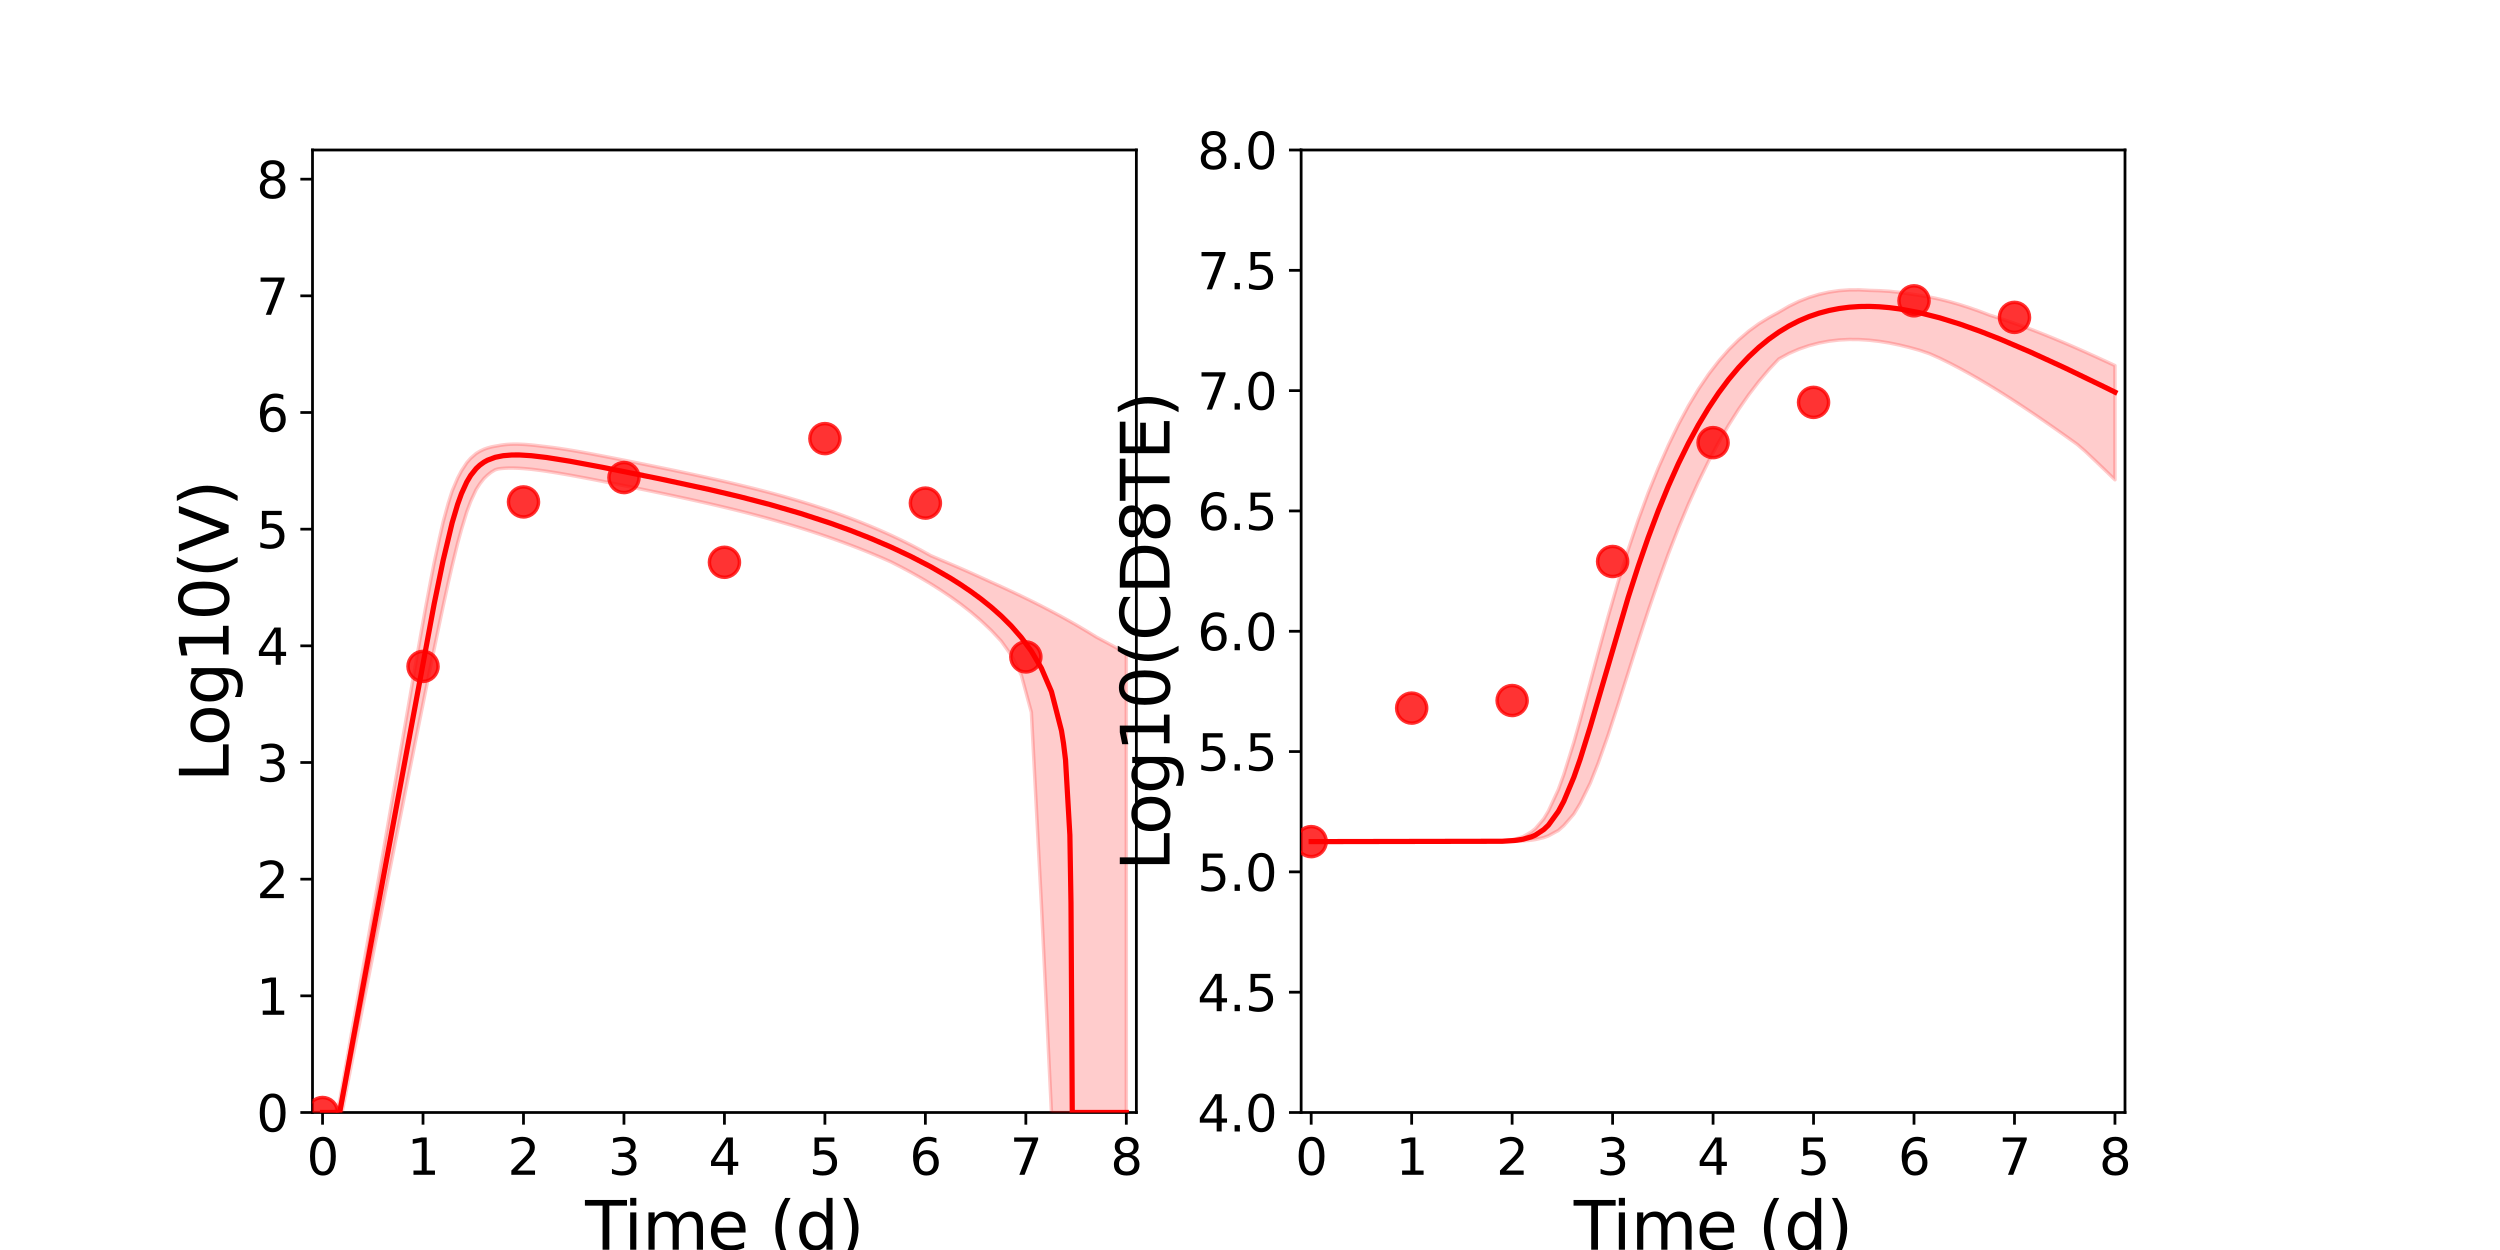 <?xml version="1.0" encoding="utf-8" standalone="no"?>
<!DOCTYPE svg PUBLIC "-//W3C//DTD SVG 1.1//EN"
  "http://www.w3.org/Graphics/SVG/1.1/DTD/svg11.dtd">
<svg xmlns:xlink="http://www.w3.org/1999/xlink" width="720pt" height="360pt" viewBox="0 0 720 360" xmlns="http://www.w3.org/2000/svg" version="1.1">
 <defs>
  <style type="text/css">*{stroke-linejoin: round; stroke-linecap: butt}</style>
 </defs>
 <g id="figure_1">
  <g id="patch_1">
   <path d="M 0 360 
L 720 360 
L 720 0 
L 0 0 
z
" style="fill: #ffffff"/>
  </g>
  <g id="axes_1">
   <g id="patch_2">
    <path d="M 90 320.4 
L 327.273 320.4 
L 327.273 43.2 
L 90 43.2 
z
" style="fill: #ffffff"/>
   </g>
   <g id="matplotlib.axis_1">
    <g id="xtick_1">
     <g id="line2d_1">
      <defs>
       <path id="m223f411547" d="M 0 0 
L 0 3.5 
" style="stroke: #000000; stroke-width: 0.8"/>
      </defs>
      <g>
       <use xlink:href="#m223f411547" x="92.894" y="320.4" style="stroke: #000000; stroke-width: 0.8"/>
      </g>
     </g>
     <g id="text_1">
      <!-- 0 -->
      <g transform="translate(88.313 338.342) scale(0.144 -0.144)">
       <defs>
        <path id="DejaVuSans-30" d="M 2034 4250 
Q 1547 4250 1301 3770 
Q 1056 3291 1056 2328 
Q 1056 1369 1301 889 
Q 1547 409 2034 409 
Q 2525 409 2770 889 
Q 3016 1369 3016 2328 
Q 3016 3291 2770 3770 
Q 2525 4250 2034 4250 
z
M 2034 4750 
Q 2819 4750 3233 4129 
Q 3647 3509 3647 2328 
Q 3647 1150 3233 529 
Q 2819 -91 2034 -91 
Q 1250 -91 836 529 
Q 422 1150 422 2328 
Q 422 3509 836 4129 
Q 1250 4750 2034 4750 
z
" transform="scale(0.016)"/>
       </defs>
       <use xlink:href="#DejaVuSans-30"/>
      </g>
     </g>
    </g>
    <g id="xtick_2">
     <g id="line2d_2">
      <g>
       <use xlink:href="#m223f411547" x="121.829" y="320.4" style="stroke: #000000; stroke-width: 0.8"/>
      </g>
     </g>
     <g id="text_2">
      <!-- 1 -->
      <g transform="translate(117.248 338.342) scale(0.144 -0.144)">
       <defs>
        <path id="DejaVuSans-31" d="M 794 531 
L 1825 531 
L 1825 4091 
L 703 3866 
L 703 4441 
L 1819 4666 
L 2450 4666 
L 2450 531 
L 3481 531 
L 3481 0 
L 794 0 
L 794 531 
z
" transform="scale(0.016)"/>
       </defs>
       <use xlink:href="#DejaVuSans-31"/>
      </g>
     </g>
    </g>
    <g id="xtick_3">
     <g id="line2d_3">
      <g>
       <use xlink:href="#m223f411547" x="150.765" y="320.4" style="stroke: #000000; stroke-width: 0.8"/>
      </g>
     </g>
     <g id="text_3">
      <!-- 2 -->
      <g transform="translate(146.184 338.342) scale(0.144 -0.144)">
       <defs>
        <path id="DejaVuSans-32" d="M 1228 531 
L 3431 531 
L 3431 0 
L 469 0 
L 469 531 
Q 828 903 1448 1529 
Q 2069 2156 2228 2338 
Q 2531 2678 2651 2914 
Q 2772 3150 2772 3378 
Q 2772 3750 2511 3984 
Q 2250 4219 1831 4219 
Q 1534 4219 1204 4116 
Q 875 4013 500 3803 
L 500 4441 
Q 881 4594 1212 4672 
Q 1544 4750 1819 4750 
Q 2544 4750 2975 4387 
Q 3406 4025 3406 3419 
Q 3406 3131 3298 2873 
Q 3191 2616 2906 2266 
Q 2828 2175 2409 1742 
Q 1991 1309 1228 531 
z
" transform="scale(0.016)"/>
       </defs>
       <use xlink:href="#DejaVuSans-32"/>
      </g>
     </g>
    </g>
    <g id="xtick_4">
     <g id="line2d_4">
      <g>
       <use xlink:href="#m223f411547" x="179.701" y="320.4" style="stroke: #000000; stroke-width: 0.8"/>
      </g>
     </g>
     <g id="text_4">
      <!-- 3 -->
      <g transform="translate(175.12 338.342) scale(0.144 -0.144)">
       <defs>
        <path id="DejaVuSans-33" d="M 2597 2516 
Q 3050 2419 3304 2112 
Q 3559 1806 3559 1356 
Q 3559 666 3084 287 
Q 2609 -91 1734 -91 
Q 1441 -91 1130 -33 
Q 819 25 488 141 
L 488 750 
Q 750 597 1062 519 
Q 1375 441 1716 441 
Q 2309 441 2620 675 
Q 2931 909 2931 1356 
Q 2931 1769 2642 2001 
Q 2353 2234 1838 2234 
L 1294 2234 
L 1294 2753 
L 1863 2753 
Q 2328 2753 2575 2939 
Q 2822 3125 2822 3475 
Q 2822 3834 2567 4026 
Q 2313 4219 1838 4219 
Q 1578 4219 1281 4162 
Q 984 4106 628 3988 
L 628 4550 
Q 988 4650 1302 4700 
Q 1616 4750 1894 4750 
Q 2613 4750 3031 4423 
Q 3450 4097 3450 3541 
Q 3450 3153 3228 2886 
Q 3006 2619 2597 2516 
z
" transform="scale(0.016)"/>
       </defs>
       <use xlink:href="#DejaVuSans-33"/>
      </g>
     </g>
    </g>
    <g id="xtick_5">
     <g id="line2d_5">
      <g>
       <use xlink:href="#m223f411547" x="208.636" y="320.4" style="stroke: #000000; stroke-width: 0.8"/>
      </g>
     </g>
     <g id="text_5">
      <!-- 4 -->
      <g transform="translate(204.055 338.342) scale(0.144 -0.144)">
       <defs>
        <path id="DejaVuSans-34" d="M 2419 4116 
L 825 1625 
L 2419 1625 
L 2419 4116 
z
M 2253 4666 
L 3047 4666 
L 3047 1625 
L 3713 1625 
L 3713 1100 
L 3047 1100 
L 3047 0 
L 2419 0 
L 2419 1100 
L 313 1100 
L 313 1709 
L 2253 4666 
z
" transform="scale(0.016)"/>
       </defs>
       <use xlink:href="#DejaVuSans-34"/>
      </g>
     </g>
    </g>
    <g id="xtick_6">
     <g id="line2d_6">
      <g>
       <use xlink:href="#m223f411547" x="237.572" y="320.4" style="stroke: #000000; stroke-width: 0.8"/>
      </g>
     </g>
     <g id="text_6">
      <!-- 5 -->
      <g transform="translate(232.991 338.342) scale(0.144 -0.144)">
       <defs>
        <path id="DejaVuSans-35" d="M 691 4666 
L 3169 4666 
L 3169 4134 
L 1269 4134 
L 1269 2991 
Q 1406 3038 1543 3061 
Q 1681 3084 1819 3084 
Q 2600 3084 3056 2656 
Q 3513 2228 3513 1497 
Q 3513 744 3044 326 
Q 2575 -91 1722 -91 
Q 1428 -91 1123 -41 
Q 819 9 494 109 
L 494 744 
Q 775 591 1075 516 
Q 1375 441 1709 441 
Q 2250 441 2565 725 
Q 2881 1009 2881 1497 
Q 2881 1984 2565 2268 
Q 2250 2553 1709 2553 
Q 1456 2553 1204 2497 
Q 953 2441 691 2322 
L 691 4666 
z
" transform="scale(0.016)"/>
       </defs>
       <use xlink:href="#DejaVuSans-35"/>
      </g>
     </g>
    </g>
    <g id="xtick_7">
     <g id="line2d_7">
      <g>
       <use xlink:href="#m223f411547" x="266.508" y="320.4" style="stroke: #000000; stroke-width: 0.8"/>
      </g>
     </g>
     <g id="text_7">
      <!-- 6 -->
      <g transform="translate(261.927 338.342) scale(0.144 -0.144)">
       <defs>
        <path id="DejaVuSans-36" d="M 2113 2584 
Q 1688 2584 1439 2293 
Q 1191 2003 1191 1497 
Q 1191 994 1439 701 
Q 1688 409 2113 409 
Q 2538 409 2786 701 
Q 3034 994 3034 1497 
Q 3034 2003 2786 2293 
Q 2538 2584 2113 2584 
z
M 3366 4563 
L 3366 3988 
Q 3128 4100 2886 4159 
Q 2644 4219 2406 4219 
Q 1781 4219 1451 3797 
Q 1122 3375 1075 2522 
Q 1259 2794 1537 2939 
Q 1816 3084 2150 3084 
Q 2853 3084 3261 2657 
Q 3669 2231 3669 1497 
Q 3669 778 3244 343 
Q 2819 -91 2113 -91 
Q 1303 -91 875 529 
Q 447 1150 447 2328 
Q 447 3434 972 4092 
Q 1497 4750 2381 4750 
Q 2619 4750 2861 4703 
Q 3103 4656 3366 4563 
z
" transform="scale(0.016)"/>
       </defs>
       <use xlink:href="#DejaVuSans-36"/>
      </g>
     </g>
    </g>
    <g id="xtick_8">
     <g id="line2d_8">
      <g>
       <use xlink:href="#m223f411547" x="295.443" y="320.4" style="stroke: #000000; stroke-width: 0.8"/>
      </g>
     </g>
     <g id="text_8">
      <!-- 7 -->
      <g transform="translate(290.862 338.342) scale(0.144 -0.144)">
       <defs>
        <path id="DejaVuSans-37" d="M 525 4666 
L 3525 4666 
L 3525 4397 
L 1831 0 
L 1172 0 
L 2766 4134 
L 525 4134 
L 525 4666 
z
" transform="scale(0.016)"/>
       </defs>
       <use xlink:href="#DejaVuSans-37"/>
      </g>
     </g>
    </g>
    <g id="xtick_9">
     <g id="line2d_9">
      <g>
       <use xlink:href="#m223f411547" x="324.379" y="320.4" style="stroke: #000000; stroke-width: 0.8"/>
      </g>
     </g>
     <g id="text_9">
      <!-- 8 -->
      <g transform="translate(319.798 338.342) scale(0.144 -0.144)">
       <defs>
        <path id="DejaVuSans-38" d="M 2034 2216 
Q 1584 2216 1326 1975 
Q 1069 1734 1069 1313 
Q 1069 891 1326 650 
Q 1584 409 2034 409 
Q 2484 409 2743 651 
Q 3003 894 3003 1313 
Q 3003 1734 2745 1975 
Q 2488 2216 2034 2216 
z
M 1403 2484 
Q 997 2584 770 2862 
Q 544 3141 544 3541 
Q 544 4100 942 4425 
Q 1341 4750 2034 4750 
Q 2731 4750 3128 4425 
Q 3525 4100 3525 3541 
Q 3525 3141 3298 2862 
Q 3072 2584 2669 2484 
Q 3125 2378 3379 2068 
Q 3634 1759 3634 1313 
Q 3634 634 3220 271 
Q 2806 -91 2034 -91 
Q 1263 -91 848 271 
Q 434 634 434 1313 
Q 434 1759 690 2068 
Q 947 2378 1403 2484 
z
M 1172 3481 
Q 1172 3119 1398 2916 
Q 1625 2713 2034 2713 
Q 2441 2713 2670 2916 
Q 2900 3119 2900 3481 
Q 2900 3844 2670 4047 
Q 2441 4250 2034 4250 
Q 1625 4250 1398 4047 
Q 1172 3844 1172 3481 
z
" transform="scale(0.016)"/>
       </defs>
       <use xlink:href="#DejaVuSans-38"/>
      </g>
     </g>
    </g>
    <g id="text_10">
     <!-- Time (d) -->
     <g transform="translate(168.511 359.925) scale(0.192 -0.192)">
      <defs>
       <path id="DejaVuSans-54" d="M -19 4666 
L 3928 4666 
L 3928 4134 
L 2272 4134 
L 2272 0 
L 1638 0 
L 1638 4134 
L -19 4134 
L -19 4666 
z
" transform="scale(0.016)"/>
       <path id="DejaVuSans-69" d="M 603 3500 
L 1178 3500 
L 1178 0 
L 603 0 
L 603 3500 
z
M 603 4863 
L 1178 4863 
L 1178 4134 
L 603 4134 
L 603 4863 
z
" transform="scale(0.016)"/>
       <path id="DejaVuSans-6d" d="M 3328 2828 
Q 3544 3216 3844 3400 
Q 4144 3584 4550 3584 
Q 5097 3584 5394 3201 
Q 5691 2819 5691 2113 
L 5691 0 
L 5113 0 
L 5113 2094 
Q 5113 2597 4934 2840 
Q 4756 3084 4391 3084 
Q 3944 3084 3684 2787 
Q 3425 2491 3425 1978 
L 3425 0 
L 2847 0 
L 2847 2094 
Q 2847 2600 2669 2842 
Q 2491 3084 2119 3084 
Q 1678 3084 1418 2786 
Q 1159 2488 1159 1978 
L 1159 0 
L 581 0 
L 581 3500 
L 1159 3500 
L 1159 2956 
Q 1356 3278 1631 3431 
Q 1906 3584 2284 3584 
Q 2666 3584 2933 3390 
Q 3200 3197 3328 2828 
z
" transform="scale(0.016)"/>
       <path id="DejaVuSans-65" d="M 3597 1894 
L 3597 1613 
L 953 1613 
Q 991 1019 1311 708 
Q 1631 397 2203 397 
Q 2534 397 2845 478 
Q 3156 559 3463 722 
L 3463 178 
Q 3153 47 2828 -22 
Q 2503 -91 2169 -91 
Q 1331 -91 842 396 
Q 353 884 353 1716 
Q 353 2575 817 3079 
Q 1281 3584 2069 3584 
Q 2775 3584 3186 3129 
Q 3597 2675 3597 1894 
z
M 3022 2063 
Q 3016 2534 2758 2815 
Q 2500 3097 2075 3097 
Q 1594 3097 1305 2825 
Q 1016 2553 972 2059 
L 3022 2063 
z
" transform="scale(0.016)"/>
       <path id="DejaVuSans-20" transform="scale(0.016)"/>
       <path id="DejaVuSans-28" d="M 1984 4856 
Q 1566 4138 1362 3434 
Q 1159 2731 1159 2009 
Q 1159 1288 1364 580 
Q 1569 -128 1984 -844 
L 1484 -844 
Q 1016 -109 783 600 
Q 550 1309 550 2009 
Q 550 2706 781 3412 
Q 1013 4119 1484 4856 
L 1984 4856 
z
" transform="scale(0.016)"/>
       <path id="DejaVuSans-64" d="M 2906 2969 
L 2906 4863 
L 3481 4863 
L 3481 0 
L 2906 0 
L 2906 525 
Q 2725 213 2448 61 
Q 2172 -91 1784 -91 
Q 1150 -91 751 415 
Q 353 922 353 1747 
Q 353 2572 751 3078 
Q 1150 3584 1784 3584 
Q 2172 3584 2448 3432 
Q 2725 3281 2906 2969 
z
M 947 1747 
Q 947 1113 1208 752 
Q 1469 391 1925 391 
Q 2381 391 2643 752 
Q 2906 1113 2906 1747 
Q 2906 2381 2643 2742 
Q 2381 3103 1925 3103 
Q 1469 3103 1208 2742 
Q 947 2381 947 1747 
z
" transform="scale(0.016)"/>
       <path id="DejaVuSans-29" d="M 513 4856 
L 1013 4856 
Q 1481 4119 1714 3412 
Q 1947 2706 1947 2009 
Q 1947 1309 1714 600 
Q 1481 -109 1013 -844 
L 513 -844 
Q 928 -128 1133 580 
Q 1338 1288 1338 2009 
Q 1338 2731 1133 3434 
Q 928 4138 513 4856 
z
" transform="scale(0.016)"/>
      </defs>
      <use xlink:href="#DejaVuSans-54"/>
      <use xlink:href="#DejaVuSans-69" x="57.959"/>
      <use xlink:href="#DejaVuSans-6d" x="85.742"/>
      <use xlink:href="#DejaVuSans-65" x="183.154"/>
      <use xlink:href="#DejaVuSans-20" x="244.678"/>
      <use xlink:href="#DejaVuSans-28" x="276.465"/>
      <use xlink:href="#DejaVuSans-64" x="315.479"/>
      <use xlink:href="#DejaVuSans-29" x="378.955"/>
     </g>
    </g>
   </g>
   <g id="matplotlib.axis_2">
    <g id="ytick_1">
     <g id="line2d_10">
      <defs>
       <path id="m798ca8698c" d="M 0 0 
L -3.5 0 
" style="stroke: #000000; stroke-width: 0.8"/>
      </defs>
      <g>
       <use xlink:href="#m798ca8698c" x="90" y="320.4" style="stroke: #000000; stroke-width: 0.8"/>
      </g>
     </g>
     <g id="text_11">
      <!-- 0 -->
      <g transform="translate(73.838 325.871) scale(0.144 -0.144)">
       <use xlink:href="#DejaVuSans-30"/>
      </g>
     </g>
    </g>
    <g id="ytick_2">
     <g id="line2d_11">
      <g>
       <use xlink:href="#m798ca8698c" x="90" y="286.8" style="stroke: #000000; stroke-width: 0.8"/>
      </g>
     </g>
     <g id="text_12">
      <!-- 1 -->
      <g transform="translate(73.838 292.271) scale(0.144 -0.144)">
       <use xlink:href="#DejaVuSans-31"/>
      </g>
     </g>
    </g>
    <g id="ytick_3">
     <g id="line2d_12">
      <g>
       <use xlink:href="#m798ca8698c" x="90" y="253.2" style="stroke: #000000; stroke-width: 0.8"/>
      </g>
     </g>
     <g id="text_13">
      <!-- 2 -->
      <g transform="translate(73.838 258.671) scale(0.144 -0.144)">
       <use xlink:href="#DejaVuSans-32"/>
      </g>
     </g>
    </g>
    <g id="ytick_4">
     <g id="line2d_13">
      <g>
       <use xlink:href="#m798ca8698c" x="90" y="219.6" style="stroke: #000000; stroke-width: 0.8"/>
      </g>
     </g>
     <g id="text_14">
      <!-- 3 -->
      <g transform="translate(73.838 225.071) scale(0.144 -0.144)">
       <use xlink:href="#DejaVuSans-33"/>
      </g>
     </g>
    </g>
    <g id="ytick_5">
     <g id="line2d_14">
      <g>
       <use xlink:href="#m798ca8698c" x="90" y="186" style="stroke: #000000; stroke-width: 0.8"/>
      </g>
     </g>
     <g id="text_15">
      <!-- 4 -->
      <g transform="translate(73.838 191.471) scale(0.144 -0.144)">
       <use xlink:href="#DejaVuSans-34"/>
      </g>
     </g>
    </g>
    <g id="ytick_6">
     <g id="line2d_15">
      <g>
       <use xlink:href="#m798ca8698c" x="90" y="152.4" style="stroke: #000000; stroke-width: 0.8"/>
      </g>
     </g>
     <g id="text_16">
      <!-- 5 -->
      <g transform="translate(73.838 157.871) scale(0.144 -0.144)">
       <use xlink:href="#DejaVuSans-35"/>
      </g>
     </g>
    </g>
    <g id="ytick_7">
     <g id="line2d_16">
      <g>
       <use xlink:href="#m798ca8698c" x="90" y="118.8" style="stroke: #000000; stroke-width: 0.8"/>
      </g>
     </g>
     <g id="text_17">
      <!-- 6 -->
      <g transform="translate(73.838 124.271) scale(0.144 -0.144)">
       <use xlink:href="#DejaVuSans-36"/>
      </g>
     </g>
    </g>
    <g id="ytick_8">
     <g id="line2d_17">
      <g>
       <use xlink:href="#m798ca8698c" x="90" y="85.2" style="stroke: #000000; stroke-width: 0.8"/>
      </g>
     </g>
     <g id="text_18">
      <!-- 7 -->
      <g transform="translate(73.838 90.671) scale(0.144 -0.144)">
       <use xlink:href="#DejaVuSans-37"/>
      </g>
     </g>
    </g>
    <g id="ytick_9">
     <g id="line2d_18">
      <g>
       <use xlink:href="#m798ca8698c" x="90" y="51.6" style="stroke: #000000; stroke-width: 0.8"/>
      </g>
     </g>
     <g id="text_19">
      <!-- 8 -->
      <g transform="translate(73.838 57.071) scale(0.144 -0.144)">
       <use xlink:href="#DejaVuSans-38"/>
      </g>
     </g>
    </g>
    <g id="text_20">
     <!-- Log10(V) -->
     <g transform="translate(65.845 225.224) rotate(-90) scale(0.192 -0.192)">
      <defs>
       <path id="DejaVuSans-4c" d="M 628 4666 
L 1259 4666 
L 1259 531 
L 3531 531 
L 3531 0 
L 628 0 
L 628 4666 
z
" transform="scale(0.016)"/>
       <path id="DejaVuSans-6f" d="M 1959 3097 
Q 1497 3097 1228 2736 
Q 959 2375 959 1747 
Q 959 1119 1226 758 
Q 1494 397 1959 397 
Q 2419 397 2687 759 
Q 2956 1122 2956 1747 
Q 2956 2369 2687 2733 
Q 2419 3097 1959 3097 
z
M 1959 3584 
Q 2709 3584 3137 3096 
Q 3566 2609 3566 1747 
Q 3566 888 3137 398 
Q 2709 -91 1959 -91 
Q 1206 -91 779 398 
Q 353 888 353 1747 
Q 353 2609 779 3096 
Q 1206 3584 1959 3584 
z
" transform="scale(0.016)"/>
       <path id="DejaVuSans-67" d="M 2906 1791 
Q 2906 2416 2648 2759 
Q 2391 3103 1925 3103 
Q 1463 3103 1205 2759 
Q 947 2416 947 1791 
Q 947 1169 1205 825 
Q 1463 481 1925 481 
Q 2391 481 2648 825 
Q 2906 1169 2906 1791 
z
M 3481 434 
Q 3481 -459 3084 -895 
Q 2688 -1331 1869 -1331 
Q 1566 -1331 1297 -1286 
Q 1028 -1241 775 -1147 
L 775 -588 
Q 1028 -725 1275 -790 
Q 1522 -856 1778 -856 
Q 2344 -856 2625 -561 
Q 2906 -266 2906 331 
L 2906 616 
Q 2728 306 2450 153 
Q 2172 0 1784 0 
Q 1141 0 747 490 
Q 353 981 353 1791 
Q 353 2603 747 3093 
Q 1141 3584 1784 3584 
Q 2172 3584 2450 3431 
Q 2728 3278 2906 2969 
L 2906 3500 
L 3481 3500 
L 3481 434 
z
" transform="scale(0.016)"/>
       <path id="DejaVuSans-56" d="M 1831 0 
L 50 4666 
L 709 4666 
L 2188 738 
L 3669 4666 
L 4325 4666 
L 2547 0 
L 1831 0 
z
" transform="scale(0.016)"/>
      </defs>
      <use xlink:href="#DejaVuSans-4c"/>
      <use xlink:href="#DejaVuSans-6f" x="53.963"/>
      <use xlink:href="#DejaVuSans-67" x="115.145"/>
      <use xlink:href="#DejaVuSans-31" x="178.621"/>
      <use xlink:href="#DejaVuSans-30" x="242.244"/>
      <use xlink:href="#DejaVuSans-28" x="305.867"/>
      <use xlink:href="#DejaVuSans-56" x="344.881"/>
      <use xlink:href="#DejaVuSans-29" x="413.289"/>
     </g>
    </g>
   </g>
   <g id="patch_3">
    <path d="M 90 320.4 
L 90 43.2 
" style="fill: none; stroke: #000000; stroke-width: 0.8; stroke-linejoin: miter; stroke-linecap: square"/>
   </g>
   <g id="patch_4">
    <path d="M 327.273 320.4 
L 327.273 43.2 
" style="fill: none; stroke: #000000; stroke-width: 0.8; stroke-linejoin: miter; stroke-linecap: square"/>
   </g>
   <g id="patch_5">
    <path d="M 90 320.4 
L 327.273 320.4 
" style="fill: none; stroke: #000000; stroke-width: 0.8; stroke-linejoin: miter; stroke-linecap: square"/>
   </g>
   <g id="patch_6">
    <path d="M 90 43.2 
L 327.273 43.2 
" style="fill: none; stroke: #000000; stroke-width: 0.8; stroke-linejoin: miter; stroke-linecap: square"/>
   </g>
   <g id="PolyCollection_1">
    <defs>
     <path id="m083d565731" d="M 92.894 -39.6 
L 92.894 -39.6 
L 92.894 -39.6 
L 92.897 -39.6 
L 92.925 -39.6 
L 92.996 -39.6 
L 93.097 -39.6 
L 93.414 -39.6 
L 93.679 -39.6 
L 94.308 -39.6 
L 94.765 -39.6 
L 95.797 -39.6 
L 96.413 -39.6 
L 97.826 -39.6 
L 98.534 -39.711 
L 99.859 -46.506 
L 100.665 -50.604 
L 102.065 -57.743 
L 102.94 -62.175 
L 104.343 -69.315 
L 105.275 -74.04 
L 106.693 -81.253 
L 107.668 -86.198 
L 109.088 -93.421 
L 110.096 -98.508 
L 111.654 -106.378 
L 112.648 -111.389 
L 114.018 -118.283 
L 115.051 -123.484 
L 116.543 -130.962 
L 117.57 -136.106 
L 118.958 -143.019 
L 120.01 -148.271 
L 121.505 -155.693 
L 122.549 -160.878 
L 123.959 -167.809 
L 125.031 -173.046 
L 126.559 -180.399 
L 127.637 -185.483 
L 129.105 -192.218 
L 130.213 -197.023 
L 131.793 -203.52 
L 132.899 -207.522 
L 134.423 -212.555 
L 135.569 -215.63 
L 137.128 -218.986 
L 138.189 -220.647 
L 139.398 -222.194 
L 140.404 -223.162 
L 141.521 -224.045 
L 142.637 -224.709 
L 143.478 -224.953 
L 144.243 -225.049 
L 144.908 -225.112 
L 145.573 -225.157 
L 146.114 -225.181 
L 146.592 -225.195 
L 147.071 -225.199 
L 147.455 -225.196 
L 147.893 -225.194 
L 149.064 -225.157 
L 149.613 -225.131 
L 150.885 -225.044 
L 151.547 -224.988 
L 153.041 -224.845 
L 153.936 -224.738 
L 156.312 -224.432 
L 157.456 -224.262 
L 159.861 -223.888 
L 161.207 -223.661 
L 164.101 -223.158 
L 165.642 -222.876 
L 168.535 -222.337 
L 170.368 -221.986 
L 173.262 -221.424 
L 175.501 -220.983 
L 178.394 -220.407 
L 181.288 -219.824 
L 184.182 -219.236 
L 187.075 -218.641 
L 189.969 -218.04 
L 192.862 -217.43 
L 195.756 -216.811 
L 198.649 -216.182 
L 201.543 -215.539 
L 204.437 -214.882 
L 207.33 -214.207 
L 210.224 -213.514 
L 213.117 -212.8 
L 216.011 -212.062 
L 218.904 -211.299 
L 221.798 -210.509 
L 224.692 -209.689 
L 227.585 -208.839 
L 230.479 -207.955 
L 233.372 -207.037 
L 236.266 -206.082 
L 239.159 -205.089 
L 242.053 -204.056 
L 244.947 -202.981 
L 247.84 -201.862 
L 250.734 -200.697 
L 253.627 -199.482 
L 256.521 -198.202 
L 259.414 -196.727 
L 262.308 -195.178 
L 265.202 -193.545 
L 268.095 -191.819 
L 270.989 -189.987 
L 273.882 -188.034 
L 276.776 -185.938 
L 279.669 -183.671 
L 282.563 -181.194 
L 285.457 -178.45 
L 288.35 -175.355 
L 291.244 -171.284 
L 294.137 -165.578 
L 297.031 -154.869 
L 299.924 -99.594 
L 302.818 -39.6 
L 305.712 -39.6 
L 306.29 -39.6 
L 306.869 -39.6 
L 308.122 -39.6 
L 308.33 -39.6 
L 308.445 -39.6 
L 308.552 -39.6 
L 308.63 -39.6 
L 308.737 -39.6 
L 308.811 -39.6 
L 308.917 -39.6 
L 309.022 -39.6 
L 309.251 -39.6 
L 310 -39.6 
L 311.309 -39.6 
L 313.534 -39.6 
L 315.758 -39.6 
L 318.652 -39.6 
L 321.545 -39.6 
L 324.379 -39.6 
L 324.379 -171.841 
L 324.379 -171.841 
L 321.545 -173.415 
L 318.652 -174.989 
L 315.758 -176.529 
L 313.534 -177.901 
L 311.309 -179.23 
L 310 -180 
L 309.251 -180.426 
L 309.022 -180.557 
L 308.917 -180.617 
L 308.811 -180.677 
L 308.737 -180.72 
L 308.63 -180.78 
L 308.552 -180.825 
L 308.445 -180.886 
L 308.33 -180.951 
L 308.122 -181.07 
L 306.869 -181.772 
L 306.29 -182.089 
L 305.712 -182.407 
L 302.818 -183.961 
L 299.924 -185.464 
L 297.031 -186.92 
L 294.137 -188.334 
L 291.244 -189.708 
L 288.35 -191.046 
L 285.457 -192.35 
L 282.563 -193.673 
L 279.669 -194.982 
L 276.776 -196.26 
L 273.882 -197.508 
L 270.989 -198.727 
L 268.095 -199.958 
L 265.202 -201.57 
L 262.308 -203.086 
L 259.414 -204.526 
L 256.521 -205.896 
L 253.627 -207.192 
L 250.734 -208.429 
L 247.84 -209.607 
L 244.947 -210.728 
L 242.053 -211.801 
L 239.159 -212.823 
L 236.266 -213.799 
L 233.372 -214.735 
L 230.479 -215.626 
L 227.585 -216.483 
L 224.692 -217.305 
L 221.798 -218.092 
L 218.904 -218.852 
L 216.011 -219.585 
L 213.117 -220.292 
L 210.224 -220.98 
L 207.33 -221.647 
L 204.437 -222.299 
L 201.543 -222.936 
L 198.649 -223.561 
L 195.756 -224.177 
L 192.862 -224.784 
L 189.969 -225.383 
L 187.075 -225.977 
L 184.182 -226.565 
L 181.288 -227.149 
L 178.394 -227.725 
L 175.501 -228.294 
L 173.262 -228.726 
L 170.368 -229.275 
L 168.535 -229.61 
L 165.642 -230.125 
L 164.101 -230.386 
L 161.207 -230.843 
L 159.861 -231.036 
L 157.456 -231.341 
L 156.312 -231.471 
L 153.936 -231.756 
L 153.041 -231.846 
L 151.547 -231.971 
L 150.885 -232.014 
L 149.613 -232.071 
L 149.064 -232.086 
L 147.893 -232.089 
L 147.455 -232.077 
L 147.071 -232.066 
L 146.592 -232.037 
L 146.114 -232.008 
L 145.573 -231.96 
L 144.908 -231.882 
L 144.243 -231.787 
L 143.478 -231.645 
L 142.637 -231.503 
L 141.521 -231.29 
L 140.404 -230.983 
L 139.398 -230.626 
L 138.189 -230.049 
L 137.128 -229.401 
L 135.569 -228.048 
L 134.423 -226.737 
L 132.899 -224.409 
L 131.793 -222.301 
L 130.213 -218.581 
L 129.105 -215.087 
L 127.637 -209.714 
L 126.559 -204.987 
L 125.031 -197.893 
L 123.959 -192.378 
L 122.549 -184.862 
L 121.505 -179.031 
L 120.01 -170.544 
L 118.958 -164.457 
L 117.57 -156.421 
L 116.543 -150.476 
L 115.051 -141.853 
L 114.018 -135.861 
L 112.648 -127.919 
L 111.654 -122.133 
L 110.096 -113.093 
L 109.088 -107.242 
L 107.668 -99.009 
L 106.693 -93.456 
L 105.275 -85.387 
L 104.343 -80.079 
L 102.94 -72.097 
L 102.065 -67.117 
L 100.665 -59.148 
L 99.859 -54.556 
L 98.534 -46.975 
L 97.826 -42.881 
L 96.413 -39.754 
L 95.797 -39.6 
L 94.765 -39.6 
L 94.308 -39.6 
L 93.679 -39.6 
L 93.414 -39.6 
L 93.097 -39.6 
L 92.996 -39.6 
L 92.925 -39.6 
L 92.897 -39.6 
L 92.894 -39.6 
L 92.894 -39.6 
z
" style="stroke: #ff0000; stroke-opacity: 0.2"/>
    </defs>
    <g clip-path="url(#p2275c47dcc)">
     <use xlink:href="#m083d565731" x="0" y="360" style="fill: #ff0000; fill-opacity: 0.2; stroke: #ff0000; stroke-opacity: 0.2"/>
    </g>
   </g>
   <g id="PathCollection_1">
    <defs>
     <path id="m95560a3813" d="M 0 4.33 
C 1.148 4.33 2.25 3.874 3.062 3.062 
C 3.874 2.25 4.33 1.148 4.33 0 
C 4.33 -1.148 3.874 -2.25 3.062 -3.062 
C 2.25 -3.874 1.148 -4.33 0 -4.33 
C -1.148 -4.33 -2.25 -3.874 -3.062 -3.062 
C -3.874 -2.25 -4.33 -1.148 -4.33 0 
C -4.33 1.148 -3.874 2.25 -3.062 3.062 
C -2.25 3.874 -1.148 4.33 0 4.33 
z
" style="stroke: #ff0000; stroke-opacity: 0.8"/>
    </defs>
    <g clip-path="url(#p2275c47dcc)">
     <use xlink:href="#m95560a3813" x="92.894" y="320.4" style="fill: #ff0000; fill-opacity: 0.8; stroke: #ff0000; stroke-opacity: 0.8"/>
     <use xlink:href="#m95560a3813" x="121.829" y="191.916" style="fill: #ff0000; fill-opacity: 0.8; stroke: #ff0000; stroke-opacity: 0.8"/>
     <use xlink:href="#m95560a3813" x="150.765" y="144.554" style="fill: #ff0000; fill-opacity: 0.8; stroke: #ff0000; stroke-opacity: 0.8"/>
     <use xlink:href="#m95560a3813" x="179.701" y="137.537" style="fill: #ff0000; fill-opacity: 0.8; stroke: #ff0000; stroke-opacity: 0.8"/>
     <use xlink:href="#m95560a3813" x="208.636" y="161.939" style="fill: #ff0000; fill-opacity: 0.8; stroke: #ff0000; stroke-opacity: 0.8"/>
     <use xlink:href="#m95560a3813" x="237.572" y="126.316" style="fill: #ff0000; fill-opacity: 0.8; stroke: #ff0000; stroke-opacity: 0.8"/>
     <use xlink:href="#m95560a3813" x="266.508" y="144.892" style="fill: #ff0000; fill-opacity: 0.8; stroke: #ff0000; stroke-opacity: 0.8"/>
     <use xlink:href="#m95560a3813" x="295.443" y="189.192" style="fill: #ff0000; fill-opacity: 0.8; stroke: #ff0000; stroke-opacity: 0.8"/>
    </g>
   </g>
   <g id="line2d_19">
    <path d="M 92.894 320.4 
L 97.826 320.4 
L 102.065 297.43 
L 125.031 173.963 
L 127.637 161.327 
L 130.213 150.572 
L 131.793 145.253 
L 132.899 142.18 
L 134.423 138.83 
L 135.569 136.902 
L 137.128 134.946 
L 138.189 133.959 
L 139.398 133.093 
L 140.404 132.537 
L 142.637 131.7 
L 144.908 131.241 
L 147.455 131.033 
L 149.613 131.03 
L 153.041 131.243 
L 157.456 131.764 
L 164.101 132.827 
L 173.262 134.534 
L 189.969 137.893 
L 204.437 141.016 
L 213.117 143.068 
L 221.798 145.324 
L 230.479 147.842 
L 239.159 150.675 
L 244.947 152.766 
L 250.734 155.041 
L 256.521 157.522 
L 262.308 160.241 
L 268.095 163.242 
L 273.882 166.592 
L 276.776 168.429 
L 279.669 170.398 
L 282.563 172.525 
L 285.457 174.845 
L 288.35 177.408 
L 291.244 180.285 
L 294.137 183.593 
L 297.031 187.522 
L 299.924 192.439 
L 302.818 199.175 
L 305.712 210.456 
L 306.29 214.09 
L 306.869 218.81 
L 308.122 240.497 
L 308.445 260.056 
L 308.63 290.229 
L 308.811 320.4 
L 324.379 320.4 
L 324.379 320.4 
" clip-path="url(#p2275c47dcc)" style="fill: none; stroke: #ff0000; stroke-width: 1.5; stroke-linecap: square"/>
   </g>
  </g>
  <g id="axes_2">
   <g id="patch_7">
    <path d="M 374.727 320.4 
L 612 320.4 
L 612 43.2 
L 374.727 43.2 
z
" style="fill: #ffffff"/>
   </g>
   <g id="matplotlib.axis_3">
    <g id="xtick_10">
     <g id="line2d_20">
      <g>
       <use xlink:href="#m223f411547" x="377.621" y="320.4" style="stroke: #000000; stroke-width: 0.8"/>
      </g>
     </g>
     <g id="text_21">
      <!-- 0 -->
      <g transform="translate(373.04 338.342) scale(0.144 -0.144)">
       <use xlink:href="#DejaVuSans-30"/>
      </g>
     </g>
    </g>
    <g id="xtick_11">
     <g id="line2d_21">
      <g>
       <use xlink:href="#m223f411547" x="406.557" y="320.4" style="stroke: #000000; stroke-width: 0.8"/>
      </g>
     </g>
     <g id="text_22">
      <!-- 1 -->
      <g transform="translate(401.976 338.342) scale(0.144 -0.144)">
       <use xlink:href="#DejaVuSans-31"/>
      </g>
     </g>
    </g>
    <g id="xtick_12">
     <g id="line2d_22">
      <g>
       <use xlink:href="#m223f411547" x="435.492" y="320.4" style="stroke: #000000; stroke-width: 0.8"/>
      </g>
     </g>
     <g id="text_23">
      <!-- 2 -->
      <g transform="translate(430.911 338.342) scale(0.144 -0.144)">
       <use xlink:href="#DejaVuSans-32"/>
      </g>
     </g>
    </g>
    <g id="xtick_13">
     <g id="line2d_23">
      <g>
       <use xlink:href="#m223f411547" x="464.428" y="320.4" style="stroke: #000000; stroke-width: 0.8"/>
      </g>
     </g>
     <g id="text_24">
      <!-- 3 -->
      <g transform="translate(459.847 338.342) scale(0.144 -0.144)">
       <use xlink:href="#DejaVuSans-33"/>
      </g>
     </g>
    </g>
    <g id="xtick_14">
     <g id="line2d_24">
      <g>
       <use xlink:href="#m223f411547" x="493.364" y="320.4" style="stroke: #000000; stroke-width: 0.8"/>
      </g>
     </g>
     <g id="text_25">
      <!-- 4 -->
      <g transform="translate(488.783 338.342) scale(0.144 -0.144)">
       <use xlink:href="#DejaVuSans-34"/>
      </g>
     </g>
    </g>
    <g id="xtick_15">
     <g id="line2d_25">
      <g>
       <use xlink:href="#m223f411547" x="522.299" y="320.4" style="stroke: #000000; stroke-width: 0.8"/>
      </g>
     </g>
     <g id="text_26">
      <!-- 5 -->
      <g transform="translate(517.718 338.342) scale(0.144 -0.144)">
       <use xlink:href="#DejaVuSans-35"/>
      </g>
     </g>
    </g>
    <g id="xtick_16">
     <g id="line2d_26">
      <g>
       <use xlink:href="#m223f411547" x="551.235" y="320.4" style="stroke: #000000; stroke-width: 0.8"/>
      </g>
     </g>
     <g id="text_27">
      <!-- 6 -->
      <g transform="translate(546.654 338.342) scale(0.144 -0.144)">
       <use xlink:href="#DejaVuSans-36"/>
      </g>
     </g>
    </g>
    <g id="xtick_17">
     <g id="line2d_27">
      <g>
       <use xlink:href="#m223f411547" x="580.171" y="320.4" style="stroke: #000000; stroke-width: 0.8"/>
      </g>
     </g>
     <g id="text_28">
      <!-- 7 -->
      <g transform="translate(575.59 338.342) scale(0.144 -0.144)">
       <use xlink:href="#DejaVuSans-37"/>
      </g>
     </g>
    </g>
    <g id="xtick_18">
     <g id="line2d_28">
      <g>
       <use xlink:href="#m223f411547" x="609.106" y="320.4" style="stroke: #000000; stroke-width: 0.8"/>
      </g>
     </g>
     <g id="text_29">
      <!-- 8 -->
      <g transform="translate(604.525 338.342) scale(0.144 -0.144)">
       <use xlink:href="#DejaVuSans-38"/>
      </g>
     </g>
    </g>
    <g id="text_30">
     <!-- Time (d) -->
     <g transform="translate(453.239 359.925) scale(0.192 -0.192)">
      <use xlink:href="#DejaVuSans-54"/>
      <use xlink:href="#DejaVuSans-69" x="57.959"/>
      <use xlink:href="#DejaVuSans-6d" x="85.742"/>
      <use xlink:href="#DejaVuSans-65" x="183.154"/>
      <use xlink:href="#DejaVuSans-20" x="244.678"/>
      <use xlink:href="#DejaVuSans-28" x="276.465"/>
      <use xlink:href="#DejaVuSans-64" x="315.479"/>
      <use xlink:href="#DejaVuSans-29" x="378.955"/>
     </g>
    </g>
   </g>
   <g id="matplotlib.axis_4">
    <g id="ytick_10">
     <g id="line2d_29">
      <g>
       <use xlink:href="#m798ca8698c" x="374.727" y="320.4" style="stroke: #000000; stroke-width: 0.8"/>
      </g>
     </g>
     <g id="text_31">
      <!-- 4.0 -->
      <g transform="translate(344.827 325.871) scale(0.144 -0.144)">
       <defs>
        <path id="DejaVuSans-2e" d="M 684 794 
L 1344 794 
L 1344 0 
L 684 0 
L 684 794 
z
" transform="scale(0.016)"/>
       </defs>
       <use xlink:href="#DejaVuSans-34"/>
       <use xlink:href="#DejaVuSans-2e" x="63.623"/>
       <use xlink:href="#DejaVuSans-30" x="95.41"/>
      </g>
     </g>
    </g>
    <g id="ytick_11">
     <g id="line2d_30">
      <g>
       <use xlink:href="#m798ca8698c" x="374.727" y="285.75" style="stroke: #000000; stroke-width: 0.8"/>
      </g>
     </g>
     <g id="text_32">
      <!-- 4.5 -->
      <g transform="translate(344.827 291.221) scale(0.144 -0.144)">
       <use xlink:href="#DejaVuSans-34"/>
       <use xlink:href="#DejaVuSans-2e" x="63.623"/>
       <use xlink:href="#DejaVuSans-35" x="95.41"/>
      </g>
     </g>
    </g>
    <g id="ytick_12">
     <g id="line2d_31">
      <g>
       <use xlink:href="#m798ca8698c" x="374.727" y="251.1" style="stroke: #000000; stroke-width: 0.8"/>
      </g>
     </g>
     <g id="text_33">
      <!-- 5.0 -->
      <g transform="translate(344.827 256.571) scale(0.144 -0.144)">
       <use xlink:href="#DejaVuSans-35"/>
       <use xlink:href="#DejaVuSans-2e" x="63.623"/>
       <use xlink:href="#DejaVuSans-30" x="95.41"/>
      </g>
     </g>
    </g>
    <g id="ytick_13">
     <g id="line2d_32">
      <g>
       <use xlink:href="#m798ca8698c" x="374.727" y="216.45" style="stroke: #000000; stroke-width: 0.8"/>
      </g>
     </g>
     <g id="text_34">
      <!-- 5.5 -->
      <g transform="translate(344.827 221.921) scale(0.144 -0.144)">
       <use xlink:href="#DejaVuSans-35"/>
       <use xlink:href="#DejaVuSans-2e" x="63.623"/>
       <use xlink:href="#DejaVuSans-35" x="95.41"/>
      </g>
     </g>
    </g>
    <g id="ytick_14">
     <g id="line2d_33">
      <g>
       <use xlink:href="#m798ca8698c" x="374.727" y="181.8" style="stroke: #000000; stroke-width: 0.8"/>
      </g>
     </g>
     <g id="text_35">
      <!-- 6.0 -->
      <g transform="translate(344.827 187.271) scale(0.144 -0.144)">
       <use xlink:href="#DejaVuSans-36"/>
       <use xlink:href="#DejaVuSans-2e" x="63.623"/>
       <use xlink:href="#DejaVuSans-30" x="95.41"/>
      </g>
     </g>
    </g>
    <g id="ytick_15">
     <g id="line2d_34">
      <g>
       <use xlink:href="#m798ca8698c" x="374.727" y="147.15" style="stroke: #000000; stroke-width: 0.8"/>
      </g>
     </g>
     <g id="text_36">
      <!-- 6.5 -->
      <g transform="translate(344.827 152.621) scale(0.144 -0.144)">
       <use xlink:href="#DejaVuSans-36"/>
       <use xlink:href="#DejaVuSans-2e" x="63.623"/>
       <use xlink:href="#DejaVuSans-35" x="95.41"/>
      </g>
     </g>
    </g>
    <g id="ytick_16">
     <g id="line2d_35">
      <g>
       <use xlink:href="#m798ca8698c" x="374.727" y="112.5" style="stroke: #000000; stroke-width: 0.8"/>
      </g>
     </g>
     <g id="text_37">
      <!-- 7.0 -->
      <g transform="translate(344.827 117.971) scale(0.144 -0.144)">
       <use xlink:href="#DejaVuSans-37"/>
       <use xlink:href="#DejaVuSans-2e" x="63.623"/>
       <use xlink:href="#DejaVuSans-30" x="95.41"/>
      </g>
     </g>
    </g>
    <g id="ytick_17">
     <g id="line2d_36">
      <g>
       <use xlink:href="#m798ca8698c" x="374.727" y="77.85" style="stroke: #000000; stroke-width: 0.8"/>
      </g>
     </g>
     <g id="text_38">
      <!-- 7.5 -->
      <g transform="translate(344.827 83.321) scale(0.144 -0.144)">
       <use xlink:href="#DejaVuSans-37"/>
       <use xlink:href="#DejaVuSans-2e" x="63.623"/>
       <use xlink:href="#DejaVuSans-35" x="95.41"/>
      </g>
     </g>
    </g>
    <g id="ytick_18">
     <g id="line2d_37">
      <g>
       <use xlink:href="#m798ca8698c" x="374.727" y="43.2" style="stroke: #000000; stroke-width: 0.8"/>
      </g>
     </g>
     <g id="text_39">
      <!-- 8.0 -->
      <g transform="translate(344.827 48.671) scale(0.144 -0.144)">
       <use xlink:href="#DejaVuSans-38"/>
       <use xlink:href="#DejaVuSans-2e" x="63.623"/>
       <use xlink:href="#DejaVuSans-30" x="95.41"/>
      </g>
     </g>
    </g>
    <g id="text_40">
     <!-- Log10(CD8TE) -->
     <g transform="translate(336.834 250.79) rotate(-90) scale(0.192 -0.192)">
      <defs>
       <path id="DejaVuSans-43" d="M 4122 4306 
L 4122 3641 
Q 3803 3938 3442 4084 
Q 3081 4231 2675 4231 
Q 1875 4231 1450 3742 
Q 1025 3253 1025 2328 
Q 1025 1406 1450 917 
Q 1875 428 2675 428 
Q 3081 428 3442 575 
Q 3803 722 4122 1019 
L 4122 359 
Q 3791 134 3420 21 
Q 3050 -91 2638 -91 
Q 1578 -91 968 557 
Q 359 1206 359 2328 
Q 359 3453 968 4101 
Q 1578 4750 2638 4750 
Q 3056 4750 3426 4639 
Q 3797 4528 4122 4306 
z
" transform="scale(0.016)"/>
       <path id="DejaVuSans-44" d="M 1259 4147 
L 1259 519 
L 2022 519 
Q 2988 519 3436 956 
Q 3884 1394 3884 2338 
Q 3884 3275 3436 3711 
Q 2988 4147 2022 4147 
L 1259 4147 
z
M 628 4666 
L 1925 4666 
Q 3281 4666 3915 4102 
Q 4550 3538 4550 2338 
Q 4550 1131 3912 565 
Q 3275 0 1925 0 
L 628 0 
L 628 4666 
z
" transform="scale(0.016)"/>
       <path id="DejaVuSans-45" d="M 628 4666 
L 3578 4666 
L 3578 4134 
L 1259 4134 
L 1259 2753 
L 3481 2753 
L 3481 2222 
L 1259 2222 
L 1259 531 
L 3634 531 
L 3634 0 
L 628 0 
L 628 4666 
z
" transform="scale(0.016)"/>
      </defs>
      <use xlink:href="#DejaVuSans-4c"/>
      <use xlink:href="#DejaVuSans-6f" x="53.963"/>
      <use xlink:href="#DejaVuSans-67" x="115.145"/>
      <use xlink:href="#DejaVuSans-31" x="178.621"/>
      <use xlink:href="#DejaVuSans-30" x="242.244"/>
      <use xlink:href="#DejaVuSans-28" x="305.867"/>
      <use xlink:href="#DejaVuSans-43" x="344.881"/>
      <use xlink:href="#DejaVuSans-44" x="414.705"/>
      <use xlink:href="#DejaVuSans-38" x="491.707"/>
      <use xlink:href="#DejaVuSans-54" x="555.33"/>
      <use xlink:href="#DejaVuSans-45" x="616.414"/>
      <use xlink:href="#DejaVuSans-29" x="679.598"/>
     </g>
    </g>
   </g>
   <g id="patch_8">
    <path d="M 374.727 320.4 
L 374.727 43.2 
" style="fill: none; stroke: #000000; stroke-width: 0.8; stroke-linejoin: miter; stroke-linecap: square"/>
   </g>
   <g id="patch_9">
    <path d="M 612 320.4 
L 612 43.2 
" style="fill: none; stroke: #000000; stroke-width: 0.8; stroke-linejoin: miter; stroke-linecap: square"/>
   </g>
   <g id="patch_10">
    <path d="M 374.727 320.4 
L 612 320.4 
" style="fill: none; stroke: #000000; stroke-width: 0.8; stroke-linejoin: miter; stroke-linecap: square"/>
   </g>
   <g id="patch_11">
    <path d="M 374.727 43.2 
L 612 43.2 
" style="fill: none; stroke: #000000; stroke-width: 0.8; stroke-linejoin: miter; stroke-linecap: square"/>
   </g>
   <g id="PolyCollection_2">
    <defs>
     <path id="m2c0fa3173c" d="M 377.621 -117.613 
L 377.621 -117.613 
L 377.621 -117.613 
L 377.624 -117.613 
L 377.652 -117.613 
L 377.723 -117.613 
L 377.824 -117.613 
L 378.142 -117.613 
L 378.406 -117.613 
L 379.036 -117.613 
L 379.492 -117.613 
L 380.524 -117.613 
L 381.141 -117.613 
L 382.554 -117.613 
L 383.262 -117.613 
L 384.586 -117.613 
L 385.392 -117.613 
L 386.792 -117.613 
L 387.667 -117.613 
L 389.07 -117.613 
L 390.003 -117.613 
L 391.42 -117.613 
L 392.395 -117.613 
L 393.815 -117.613 
L 394.823 -117.613 
L 396.382 -117.613 
L 397.375 -117.613 
L 398.745 -117.613 
L 399.778 -117.613 
L 401.27 -117.613 
L 402.297 -117.613 
L 403.685 -117.613 
L 404.737 -117.613 
L 406.233 -117.613 
L 407.277 -117.613 
L 408.686 -117.613 
L 409.758 -117.613 
L 411.287 -117.613 
L 412.364 -117.613 
L 413.832 -117.613 
L 414.94 -117.613 
L 416.52 -117.613 
L 417.627 -117.613 
L 419.15 -117.613 
L 420.296 -117.613 
L 421.855 -117.614 
L 422.916 -117.614 
L 424.125 -117.614 
L 425.131 -117.615 
L 426.248 -117.616 
L 427.365 -117.618 
L 428.205 -117.619 
L 428.971 -117.621 
L 429.635 -117.623 
L 430.3 -117.626 
L 430.841 -117.629 
L 431.319 -117.632 
L 431.798 -117.635 
L 432.183 -117.638 
L 432.62 -117.642 
L 433.792 -117.656 
L 434.34 -117.665 
L 435.612 -117.691 
L 436.274 -117.71 
L 437.768 -117.769 
L 438.663 -117.822 
L 441.04 -118.042 
L 442.184 -118.208 
L 444.588 -118.768 
L 445.935 -119.263 
L 448.828 -120.842 
L 450.369 -122.199 
L 453.263 -125.537 
L 455.096 -128.581 
L 457.989 -134.441 
L 460.228 -140.077 
L 463.122 -148.239 
L 466.015 -157.091 
L 468.909 -166.219 
L 471.802 -175.299 
L 474.696 -184.111 
L 477.59 -192.521 
L 480.483 -200.456 
L 483.377 -207.884 
L 486.27 -214.798 
L 489.164 -221.205 
L 492.057 -227.121 
L 494.951 -232.566 
L 497.845 -237.562 
L 500.738 -242.134 
L 503.632 -246.304 
L 506.525 -250.094 
L 509.419 -253.525 
L 512.312 -256.617 
L 515.206 -258.193 
L 518.1 -259.448 
L 520.993 -260.446 
L 523.887 -261.207 
L 526.78 -261.747 
L 529.674 -262.083 
L 532.567 -262.231 
L 535.461 -262.205 
L 538.355 -262.019 
L 541.248 -261.686 
L 544.142 -261.218 
L 547.035 -260.626 
L 549.929 -259.922 
L 552.822 -259.114 
L 555.716 -258.126 
L 558.61 -256.836 
L 561.503 -255.411 
L 564.397 -253.901 
L 567.29 -252.313 
L 570.184 -250.654 
L 573.077 -248.93 
L 575.971 -247.147 
L 578.865 -245.311 
L 581.758 -243.428 
L 584.652 -241.502 
L 587.545 -239.539 
L 590.439 -237.541 
L 591.018 -237.14 
L 591.596 -236.734 
L 592.849 -235.854 
L 593.058 -235.707 
L 593.172 -235.627 
L 593.279 -235.552 
L 593.357 -235.497 
L 593.464 -235.422 
L 593.539 -235.369 
L 593.644 -235.295 
L 593.75 -235.221 
L 593.979 -235.06 
L 594.727 -234.528 
L 596.037 -233.596 
L 598.261 -232.003 
L 600.485 -230.069 
L 603.379 -227.337 
L 606.272 -224.567 
L 609.106 -221.823 
L 609.106 -254.716 
L 609.106 -254.716 
L 606.272 -256.034 
L 603.379 -257.361 
L 600.485 -258.665 
L 598.261 -259.652 
L 596.037 -260.62 
L 594.727 -261.181 
L 593.979 -261.5 
L 593.75 -261.597 
L 593.644 -261.641 
L 593.539 -261.685 
L 593.464 -261.716 
L 593.357 -261.761 
L 593.279 -261.793 
L 593.172 -261.838 
L 593.058 -261.886 
L 592.849 -261.973 
L 591.596 -262.497 
L 591.018 -262.735 
L 590.439 -262.972 
L 587.545 -264.133 
L 584.652 -265.247 
L 581.758 -266.318 
L 578.865 -267.337 
L 575.971 -268.299 
L 573.077 -269.225 
L 570.184 -270.329 
L 567.29 -271.348 
L 564.397 -272.277 
L 561.503 -273.108 
L 558.61 -273.833 
L 555.716 -274.445 
L 552.822 -274.936 
L 549.929 -275.375 
L 547.035 -275.802 
L 544.142 -276.109 
L 541.248 -276.284 
L 538.355 -276.373 
L 535.461 -276.533 
L 532.567 -276.513 
L 529.674 -276.299 
L 526.78 -275.877 
L 523.887 -275.232 
L 520.993 -274.351 
L 518.1 -273.215 
L 515.206 -271.808 
L 512.312 -270.11 
L 509.419 -268.527 
L 506.525 -266.75 
L 503.632 -264.634 
L 500.738 -262.151 
L 497.845 -259.273 
L 494.951 -255.967 
L 492.057 -252.199 
L 489.164 -247.934 
L 486.27 -243.132 
L 483.377 -237.753 
L 480.483 -231.754 
L 477.59 -225.225 
L 474.696 -218.099 
L 471.802 -210.257 
L 468.909 -201.677 
L 466.015 -192.363 
L 463.122 -182.365 
L 460.228 -171.813 
L 457.989 -163.437 
L 455.096 -152.684 
L 453.263 -146.185 
L 450.369 -136.922 
L 448.828 -132.671 
L 445.935 -126.408 
L 444.588 -124.176 
L 442.184 -121.368 
L 441.04 -120.443 
L 438.663 -119.055 
L 437.768 -118.762 
L 436.274 -118.323 
L 435.612 -118.192 
L 434.34 -118.016 
L 433.792 -117.942 
L 432.62 -117.832 
L 432.183 -117.803 
L 431.798 -117.778 
L 431.319 -117.751 
L 430.841 -117.731 
L 430.3 -117.711 
L 429.635 -117.691 
L 428.971 -117.675 
L 428.205 -117.66 
L 427.365 -117.648 
L 426.248 -117.637 
L 425.131 -117.629 
L 424.125 -117.624 
L 422.916 -117.62 
L 421.855 -117.618 
L 420.296 -117.616 
L 419.15 -117.615 
L 417.627 -117.614 
L 416.52 -117.614 
L 414.94 -117.613 
L 413.832 -117.613 
L 412.364 -117.613 
L 411.287 -117.613 
L 409.758 -117.613 
L 408.686 -117.613 
L 407.277 -117.613 
L 406.233 -117.613 
L 404.737 -117.613 
L 403.685 -117.613 
L 402.297 -117.613 
L 401.27 -117.613 
L 399.778 -117.613 
L 398.745 -117.613 
L 397.375 -117.613 
L 396.382 -117.613 
L 394.823 -117.613 
L 393.815 -117.613 
L 392.395 -117.613 
L 391.42 -117.613 
L 390.003 -117.613 
L 389.07 -117.613 
L 387.667 -117.613 
L 386.792 -117.613 
L 385.392 -117.613 
L 384.586 -117.613 
L 383.262 -117.613 
L 382.554 -117.613 
L 381.141 -117.613 
L 380.524 -117.613 
L 379.492 -117.613 
L 379.036 -117.613 
L 378.406 -117.613 
L 378.142 -117.613 
L 377.824 -117.613 
L 377.723 -117.613 
L 377.652 -117.613 
L 377.624 -117.613 
L 377.621 -117.613 
L 377.621 -117.613 
z
" style="stroke: #ff0000; stroke-opacity: 0.2"/>
    </defs>
    <g clip-path="url(#p13289746c9)">
     <use xlink:href="#m2c0fa3173c" x="0" y="360" style="fill: #ff0000; fill-opacity: 0.2; stroke: #ff0000; stroke-opacity: 0.2"/>
    </g>
   </g>
   <g id="PathCollection_2">
    <g clip-path="url(#p13289746c9)">
     <use xlink:href="#m95560a3813" x="377.621" y="242.387" style="fill: #ff0000; fill-opacity: 0.8; stroke: #ff0000; stroke-opacity: 0.8"/>
     <use xlink:href="#m95560a3813" x="406.557" y="203.935" style="fill: #ff0000; fill-opacity: 0.8; stroke: #ff0000; stroke-opacity: 0.8"/>
     <use xlink:href="#m95560a3813" x="435.492" y="201.751" style="fill: #ff0000; fill-opacity: 0.8; stroke: #ff0000; stroke-opacity: 0.8"/>
     <use xlink:href="#m95560a3813" x="464.428" y="161.705" style="fill: #ff0000; fill-opacity: 0.8; stroke: #ff0000; stroke-opacity: 0.8"/>
     <use xlink:href="#m95560a3813" x="493.364" y="127.473" style="fill: #ff0000; fill-opacity: 0.8; stroke: #ff0000; stroke-opacity: 0.8"/>
     <use xlink:href="#m95560a3813" x="522.299" y="115.878" style="fill: #ff0000; fill-opacity: 0.8; stroke: #ff0000; stroke-opacity: 0.8"/>
     <use xlink:href="#m95560a3813" x="551.235" y="86.634" style="fill: #ff0000; fill-opacity: 0.8; stroke: #ff0000; stroke-opacity: 0.8"/>
     <use xlink:href="#m95560a3813" x="580.171" y="91.4" style="fill: #ff0000; fill-opacity: 0.8; stroke: #ff0000; stroke-opacity: 0.8"/>
    </g>
   </g>
   <g id="line2d_38">
    <path d="M 377.621 242.387 
L 432.62 242.285 
L 436.274 242.05 
L 438.663 241.688 
L 441.04 241.003 
L 442.184 240.504 
L 444.588 238.923 
L 445.935 237.649 
L 448.828 233.652 
L 450.369 230.772 
L 453.263 223.859 
L 455.096 218.624 
L 457.989 209.334 
L 468.909 172.074 
L 471.802 163.105 
L 474.696 154.76 
L 477.59 147.057 
L 480.483 139.987 
L 483.377 133.527 
L 486.27 127.649 
L 489.164 122.319 
L 492.057 117.504 
L 494.951 113.171 
L 497.845 109.288 
L 500.738 105.826 
L 503.632 102.755 
L 506.525 100.049 
L 509.419 97.683 
L 512.312 95.634 
L 515.206 93.88 
L 518.1 92.4 
L 520.993 91.175 
L 523.887 90.187 
L 526.78 89.419 
L 529.674 88.855 
L 532.567 88.48 
L 535.461 88.279 
L 538.355 88.241 
L 541.248 88.351 
L 544.142 88.598 
L 547.035 88.971 
L 552.822 90.055 
L 558.61 91.526 
L 564.397 93.318 
L 570.184 95.371 
L 575.971 97.637 
L 584.652 101.341 
L 594.727 105.968 
L 606.272 111.54 
L 609.106 112.937 
L 609.106 112.937 
" clip-path="url(#p13289746c9)" style="fill: none; stroke: #ff0000; stroke-width: 1.5; stroke-linecap: square"/>
   </g>
  </g>
  <g id="legend_1">
   <g id="patch_12">
    <path d="M 769.44 43.542 
L 867.528 43.542 
Q 871.368 43.542 871.368 39.702 
L 871.368 13.44 
Q 871.368 9.6 867.528 9.6 
L 769.44 9.6 
Q 765.6 9.6 765.6 13.44 
L 765.6 39.702 
Q 765.6 43.542 769.44 43.542 
z
" style="fill: #ffffff; opacity: 0.8; stroke: #cccccc; stroke-linejoin: miter"/>
   </g>
   <g id="PathCollection_3">
    <g>
     <use xlink:href="#m95560a3813" x="792.48" y="26.829" style="fill: #ff0000; fill-opacity: 0.8; stroke: #ff0000; stroke-opacity: 0.8"/>
    </g>
   </g>
   <g id="text_41">
    <!-- 111 -->
    <g transform="translate(827.04 31.869) scale(0.192 -0.192)">
     <use xlink:href="#DejaVuSans-31"/>
     <use xlink:href="#DejaVuSans-31" x="63.623"/>
     <use xlink:href="#DejaVuSans-31" x="127.246"/>
    </g>
   </g>
  </g>
 </g>
 <defs>
  <clipPath id="p2275c47dcc">
   <rect x="90" y="43.2" width="237.273" height="277.2"/>
  </clipPath>
  <clipPath id="p13289746c9">
   <rect x="374.727" y="43.2" width="237.273" height="277.2"/>
  </clipPath>
 </defs>
</svg>
